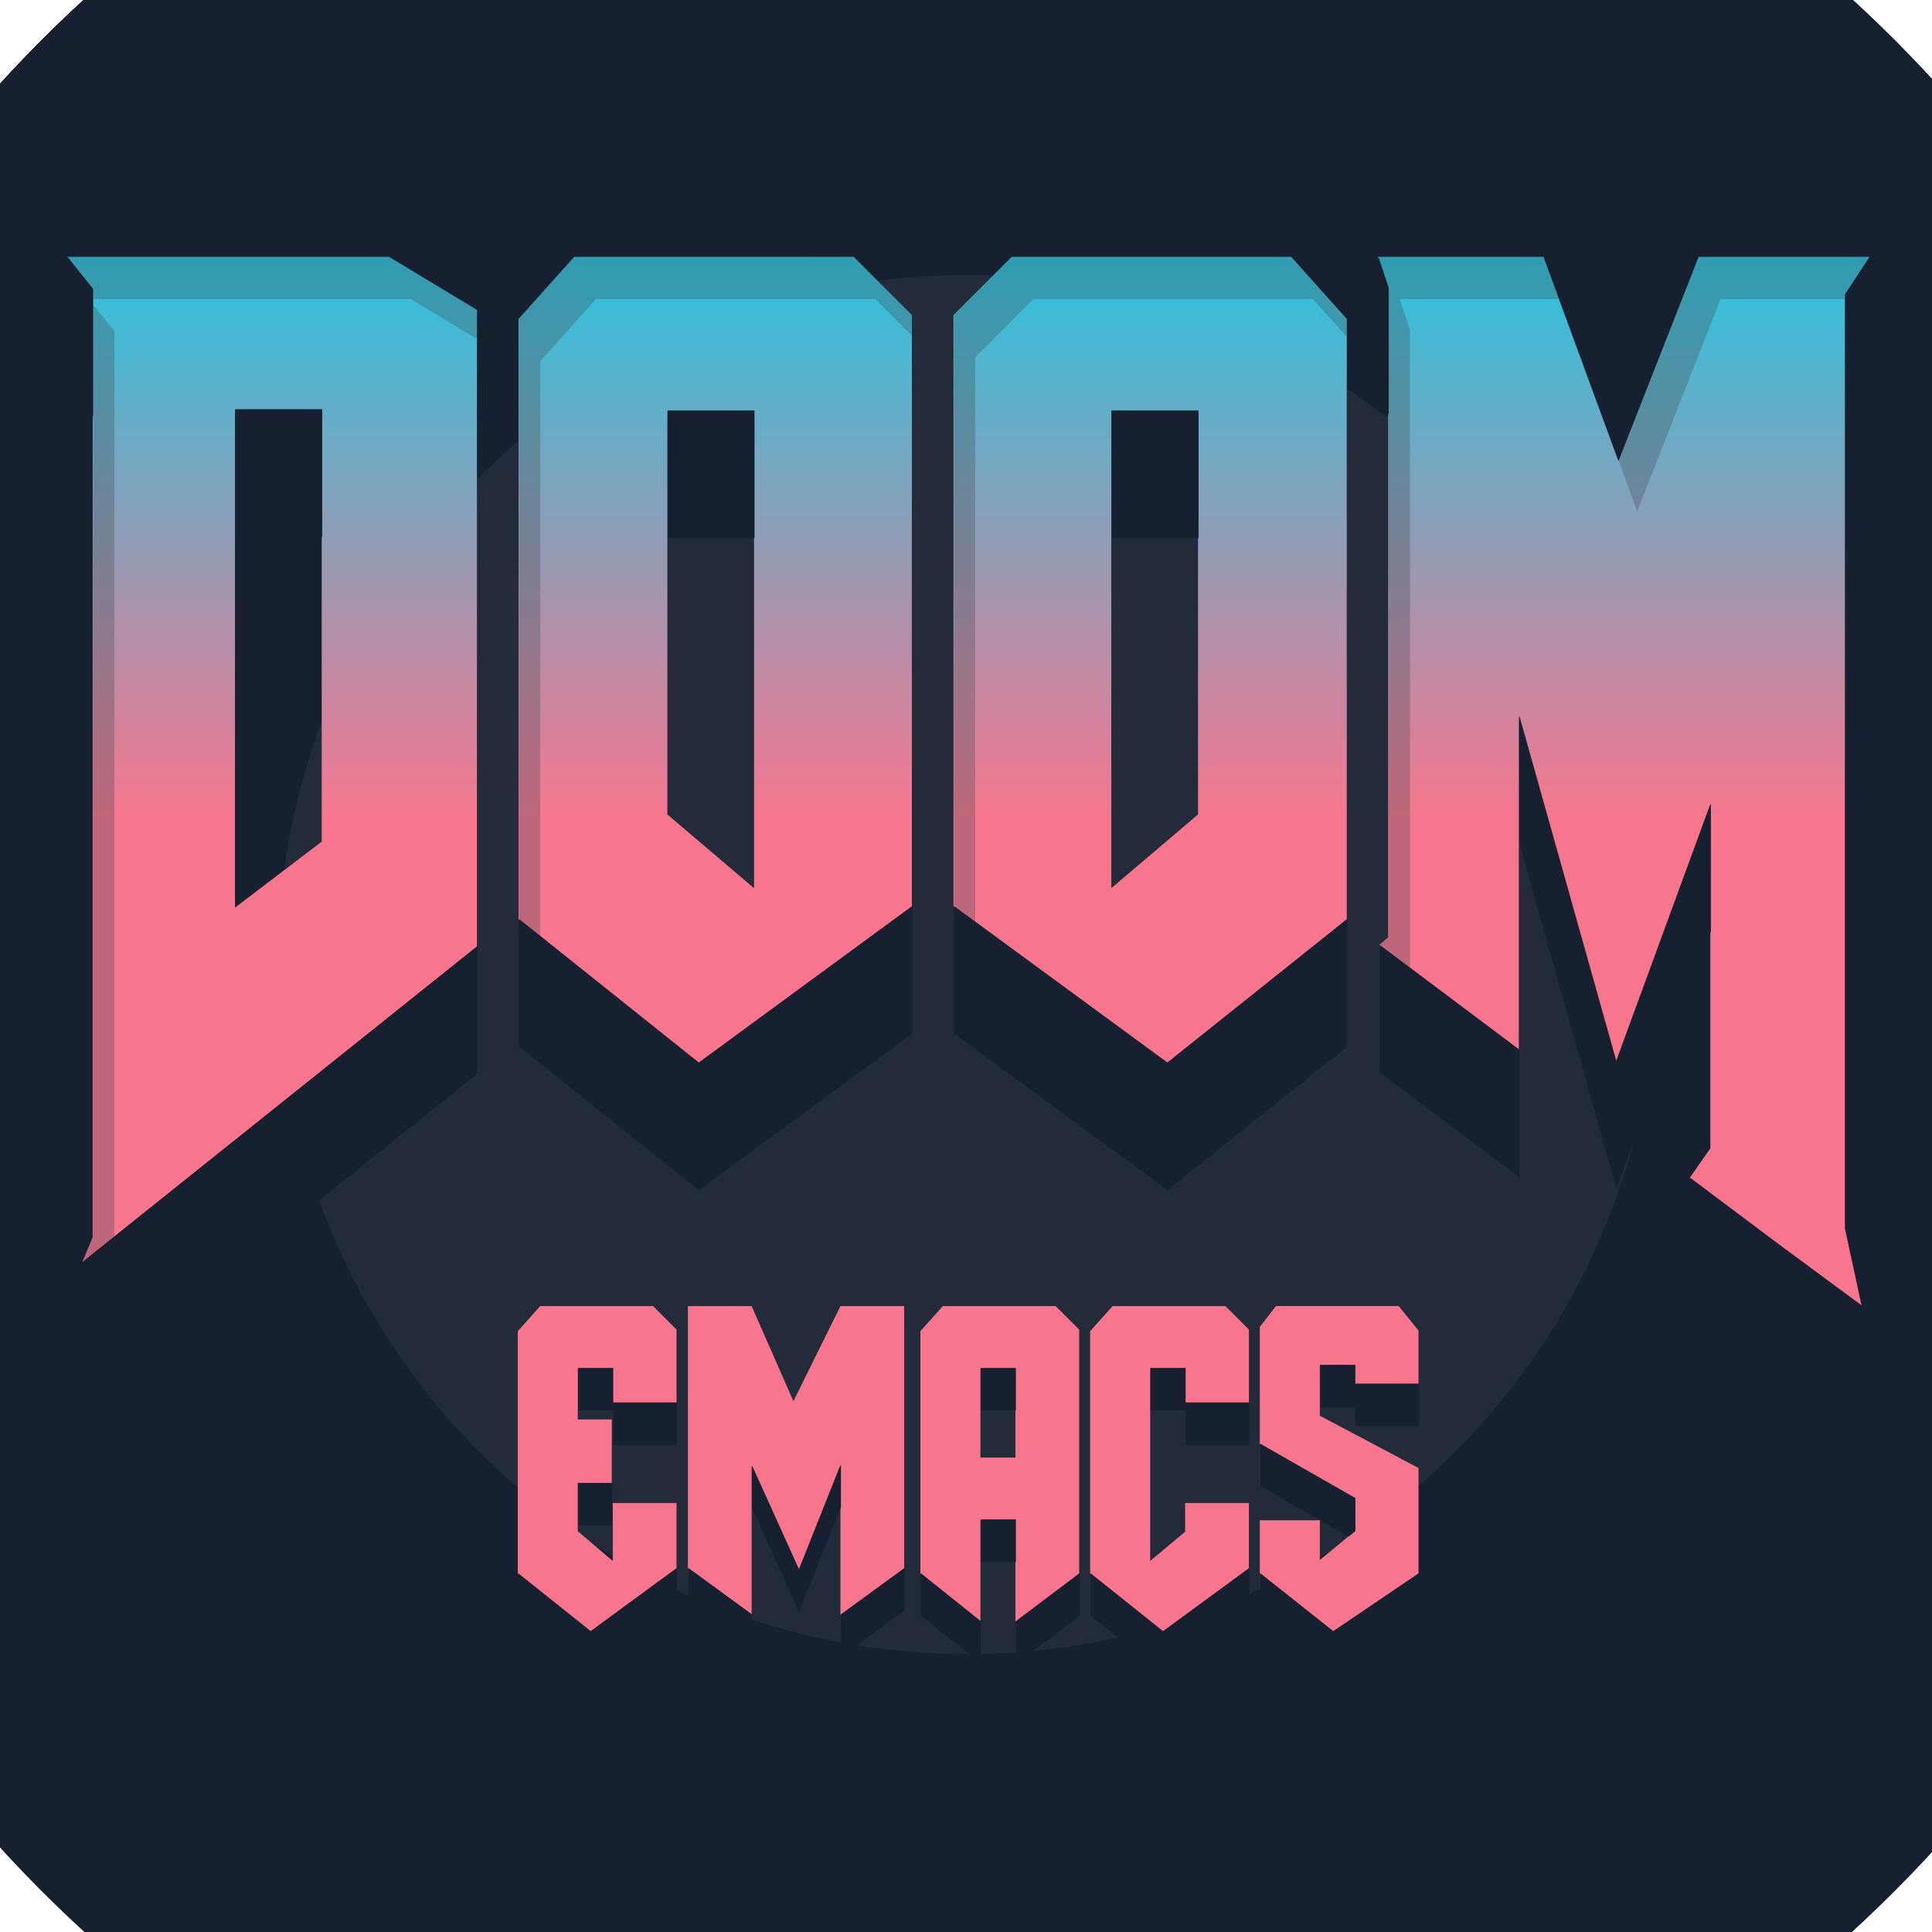 <?xml version="1.0" encoding="UTF-8" standalone="no"?>
<!-- Created with Inkscape (http://www.inkscape.org/) Edited with Emacs -->

<svg
   id="svg5"
   version="1.1"
   viewBox="20.32 20.32 94.827 94.827"
   height="358.4"
   width="358.4"
   preserveAspectRatio="xMidYMid meet"
   style="background: transparent;"
   xmlns:xlink="http://www.w3.org/1999/xlink"
   xmlns="http://www.w3.org/2000/svg"
   xmlns:svg="http://www.w3.org/2000/svg"
   xmlns:rdf="http://www.w3.org/1999/02/22-rdf-syntax-ns#"
   xmlns:cc="http://creativecommons.org/ns#">
  <defs
     id="defs2">
    <linearGradient
       id="linearGradient39570">
      <stop
         style="stop-color:#2ac3de;stop-opacity:1"
         offset="0"
         id="stop39566" />
      <stop
         style="stop-color:#f7768e;stop-opacity:1"
         offset="1"
         id="stop39568" />
    </linearGradient>
    <linearGradient
       id="linearGradient39564">
      <stop
         style="stop-color:#2ac3de;stop-opacity:1"
         offset="0"
         id="stop39560" />
      <stop
         style="stop-color:#f7768e;stop-opacity:1"
         offset="1"
         id="stop39562" />
    </linearGradient>
    <linearGradient
       id="linearGradient39558">
      <stop
         style="stop-color:#2ac3de;stop-opacity:1"
         offset="0"
         id="stop39554" />
      <stop
         style="stop-color:#f7768e;stop-opacity:1"
         offset="1"
         id="stop39556" />
    </linearGradient>
    <linearGradient
       id="linearGradient39552">
      <stop
         style="stop-color:#2ac3de;stop-opacity:1"
         offset="0"
         id="stop39548" />
      <stop
         style="stop-color:#f7768e;stop-opacity:1"
         offset="1"
         id="stop39550" />
    </linearGradient>
    <filter
       style="color-interpolation-filters:sRGB"
       id="filter44958"
       x="-0.449"
       y="-0.449"
       width="1.899"
       height="1.899">
      <feGaussianBlur
         stdDeviation="2.358"
         id="feGaussianBlur44960" />
    </filter>
    <linearGradient
       xlink:href="#linearGradient39552"
       id="linearGradient1549"
       gradientUnits="userSpaceOnUse"
       x1="-9.567"
       y1="-229.922"
       x2="-9.567"
       y2="-217.11"
       gradientTransform="matrix(1,0,0,1,320.15,134.22)" />
    <linearGradient
       xlink:href="#linearGradient39558"
       id="linearGradient1551"
       gradientUnits="userSpaceOnUse"
       x1="-9.567"
       y1="-229.922"
       x2="-9.567"
       y2="-217.11"
       gradientTransform="matrix(1,0,0,1,320.15,134.22)" />
    <linearGradient
       xlink:href="#linearGradient39564"
       id="linearGradient1553"
       gradientUnits="userSpaceOnUse"
       x1="-9.567"
       y1="-229.922"
       x2="-9.567"
       y2="-217.11"
       gradientTransform="matrix(1,0,0,1,320.15,134.22)" />
    <linearGradient
       xlink:href="#linearGradient39570"
       id="linearGradient1555"
       gradientUnits="userSpaceOnUse"
       x1="-9.567"
       y1="-229.922"
       x2="-9.567"
       y2="-217.11"
       gradientTransform="matrix(1,0,0,1,320.15,134.22)" />
    <filter
       style="color-interpolation-filters:sRGB"
       id="filter39266"
       x="-0.027"
       y="-0.027"
       width="1.054"
       height="1.054">
      <feGaussianBlur
         stdDeviation="0.67"
         id="feGaussianBlur39268" />
    </filter>
  </defs>
  <g
     id="layer1"
     transform="translate(-407.491,71.184)">
    <g
       id="g117020"
       transform="matrix(2.159,0,0,2.159,-195.938,168.347)">
      <g
         id="g116984">
        <circle
           style="fill:#000000;fill-opacity:1;stroke-width:1.026;filter:url(#filter39266)"
           id="circle39246"
           cx="310.916"
           cy="-79.585"
           r="29.77" />
        <circle
           style="fill:#172030;fill-opacity:1;stroke-width:1.026"
           id="circle39002"
           cx="310.916"
           cy="-79.585"
           r="29.77" />
        <circle
           style="opacity:0.412;mix-blend-mode:normal;fill:#5d636e;fill-opacity:1;stroke-width:0.217;filter:url(#filter44958)"
           id="circle39004"
           cx="69.376"
           cy="72.175"
           r="6.296"
           transform="matrix(2.49,0,0,2.49,138.148,-259.321)" />
      </g>
      <g
         id="g116979">
        <g
           id="g116925">
          <g
             id="g87546">
            <path
               d="m 317.547,-65.762 v -1.211 h 1.365 v 0.902 l 0.795,-0.653 v -0.748 l -2.161,-1.235 v -2.66 l 0.368,-0.475 h 2.79 l 0.451,0.558 v 1.211 h -1.449 v -0.427 h -0.795 v 1.152 l 2.244,1.187 v 2.398 l -1.947,1.318 z"
               style="font-size:4.272px;line-height:1.25;font-family:AmazDooMRight;-inkscape-font-specification:AmazDooMRight;fill:#f7768e;fill-opacity:1;stroke-width:0.297"
               id="path1495" />
            <path
               d="m 302.041,-67.816 v 1.092 l 0.796,0.677 v -1.318 h 1.449 v 1.484 l -1.959,1.437 -1.65,-1.318 v -5.509 l 0.511,-0.57 h 2.565 l 0.534,0.534 v 1.662 h -1.449 v -0.784 h -0.796 v 1.164 h 0.772 v 1.449 z"
               id="path1497"
               style="font-size:4.272px;line-height:1.25;font-family:AmazDooMLeft;-inkscape-font-specification:AmazDooMLeft;fill:#f7768e;fill-opacity:1;stroke-width:0.297" />
            <path
               d="m 308.013,-71.841 h 1.449 v 5.96 l -1.449,1.057 v -3.408 l -0.95,2.387 -1.069,-2.363 v 3.384 l -1.449,-1.057 v -5.96 h 1.449 l 0.95,2.161 z"
               id="path1499"
               style="font-size:4.272px;line-height:1.25;font-family:AmazDooMLeft;-inkscape-font-specification:AmazDooMLeft;fill:#f7768e;fill-opacity:1;stroke-width:0.297" />
            <path
               d="m 311.991,-68.398 v -2.03 h -0.796 v 2.03 z m -0.796,1.413 v 2.315 l -1.365,-1.092 v -5.509 l 0.511,-0.57 h 2.565 l 0.534,0.534 v 5.545 l -1.449,1.092 v -2.315 z"
               id="path1501"
               style="font-size:4.272px;line-height:1.25;font-family:AmazDooMLeft;-inkscape-font-specification:AmazDooMLeft;fill:#f7768e;fill-opacity:1;stroke-width:0.297" />
            <path
               d="m 315.849,-69.644 v -0.784 h -0.795 v 4.381 l 0.795,-0.665 v -0.653 h 1.449 v 1.484 l -1.959,1.437 -1.65,-1.318 v -5.509 l 0.511,-0.57 h 2.565 l 0.534,0.534 v 1.662 z"
               style="font-size:4.272px;line-height:1.25;font-family:AmazDooMRight;-inkscape-font-specification:AmazDooMRight;fill:#f7768e;fill-opacity:1;stroke-width:0.297"
               id="path1503" />
          </g>
          <g
             id="g1515"
             transform="matrix(1,0,0,1,-8.22,100.279)"
             style="fill:#172030;fill-opacity:1">
            <path
               id="path1505"
               style="font-size:4.272px;line-height:1.25;font-family:AmazDooMLeft;-inkscape-font-specification:AmazDooMLeft;fill:#172030;fill-opacity:1;stroke-width:0.297"
               d="m 310.272,-170.713 v 0.967 h 0.796 v 0.783 h 1.448 v -0.967 h -1.448 v -0.783 z m 0,2.612 v 0.967 h 0.772 v -0.967 z m 2.244,1.935 -1.959,1.437 -1.65,-1.318 v 0.967 l 1.65,1.318 1.959,-1.437 z" />
            <path
               id="path1507"
               style="font-size:4.272px;line-height:1.25;font-family:AmazDooMLeft;-inkscape-font-specification:AmazDooMLeft;fill:#172030;fill-opacity:1;stroke-width:0.297"
               d="m 316.244,-168.517 -0.95,2.387 -1.069,-2.363 v 0.967 l 1.069,2.363 0.95,-2.387 z m -3.467,2.351 v 0.967 l 1.448,1.057 v -0.967 z m 4.915,0 -1.448,1.057 v 0.967 l 1.448,-1.057 z" />
            <path
               id="path1509"
               style="font-size:4.272px;line-height:1.25;font-family:AmazDooMLeft;-inkscape-font-specification:AmazDooMLeft;fill:#172030;fill-opacity:1;stroke-width:0.297"
               d="m 319.427,-170.713 v 0.967 h 0.795 v -0.967 z m 0,3.443 v 0.967 h 0.795 v -0.967 z m -1.366,1.223 v 0.967 l 1.366,1.093 v -0.967 z m 3.61,0 -1.448,1.093 v 0.967 l 1.448,-1.093 z" />
            <path
               id="path1511"
               style="font-size:4.272px;line-height:1.25;font-family:AmazDooMRight;-inkscape-font-specification:AmazDooMRight;fill:#172030;fill-opacity:1;stroke-width:0.297"
               d="m 323.285,-170.713 v 0.967 h 0.796 v 0.783 h 1.448 v -0.967 h -1.448 v -0.783 z m 2.244,4.548 -1.959,1.437 -1.65,-1.318 v 0.967 l 1.65,1.318 1.959,-1.437 z" />
            <path
               id="path1513"
               style="font-size:4.272px;line-height:1.25;font-family:AmazDooMRight;-inkscape-font-specification:AmazDooMRight;fill:#172030;fill-opacity:1;stroke-width:0.297"
               d="m 327.144,-170.784 v 0.967 h 0.795 v 0.428 h 1.449 v -0.967 h -1.449 v -0.428 z m -1.366,1.793 v 0.967 l 1.342,0.767 h 0.024 v 0.013 l 0.639,0.365 0.157,-0.129 v -0.748 z m 0,2.945 v 0.967 l 1.663,1.318 1.947,-1.318 v -0.967 l -1.947,1.318 z" />
          </g>
        </g>
        <g
           id="g116948">
          <g
             id="g116931">
            <path
               d="m 297.749,-95.694 2,1.206 v 14.471 l -8.971,7.176 0.235,-0.559 v -21.559 l -0.588,-0.735 z m -3.5,3.471 v 11.323 l 1.971,-1.5 v -9.823 z"
               id="path1519"
               style="font-size:10.583px;line-height:1.25;font-family:AmazDooMLeft;-inkscape-font-specification:AmazDooMLeft;fill:url(#linearGradient1549);fill-opacity:1;stroke-width:0.735" />
            <path
               d="m 308.313,-95.694 1.324,1.324 v 13.441 l -4.853,3.559 -4.088,-3.265 v -13.647 l 1.265,-1.412 z m -4.235,3.5 v 9.176 l 1.971,1.676 v -10.853 z"
               id="path1521"
               style="font-size:10.583px;line-height:1.25;font-family:AmazDooMLeft;-inkscape-font-specification:AmazDooMLeft;fill:url(#linearGradient1551);fill-opacity:1;stroke-width:0.735" />
            <path
               d="m 323.436,-85.253 2.206,7.853 2.147,-5.853 v 7.824 l -0.471,0.676 2,1.5 1.912,1.412 -0.382,-1.765 v -21.235 l 0.559,-0.853 h -3.882 l -1.824,4.647 -1.706,-4.647 h -3.765 l 0.235,0.706 v 14.765 l -0.206,0.176 3.176,2.382 z"
               id="path1523"
               style="font-size:10.583px;line-height:1.25;font-family:AmazDooMLeft;-inkscape-font-specification:AmazDooMLeft;fill:url(#linearGradient1553);fill-opacity:1;stroke-width:0.735" />
            <path
               d="m 311.907,-95.694 -1.324,1.324 v 13.441 l 4.853,3.559 4.088,-3.265 v -13.647 l -1.265,-1.412 z m 4.235,3.5 v 9.176 l -1.971,1.676 v -10.853 z"
               id="path1525"
               style="font-size:10.583px;line-height:1.25;font-family:AmazDooMLeft;-inkscape-font-specification:AmazDooMLeft;fill:url(#linearGradient1555);fill-opacity:1;stroke-width:0.735" />
          </g>
          <g
             id="g1537"
             transform="matrix(1,0,0,1,-8.22,100.279)"
             style="fill:#172030;fill-opacity:1">
            <path
               id="path1529"
               style="font-size:10.583px;line-height:1.25;font-family:AmazDooMLeft;-inkscape-font-specification:AmazDooMLeft;fill:#172030;fill-opacity:1;stroke-width:0.735"
               d="m 312.309,-192.48 v 2.9 h 1.97 v -2.9 z m 5.559,11.265 -4.853,3.559 -4.088,-3.265 v 2.9 l 4.088,3.265 4.853,-3.559 z" />
            <path
               id="path1531"
               style="font-size:10.583px;line-height:1.25;font-family:AmazDooMLeft;-inkscape-font-specification:AmazDooMLeft;fill:#172030;fill-opacity:1;stroke-width:0.735"
               d="m 322.403,-192.48 v 2.9 h 1.971 v -2.9 z m -3.588,11.265 v 2.9 l 4.853,3.559 4.089,-3.265 v -2.9 l -4.089,3.265 z" />
            <path
               id="path1533"
               style="fill:#172030;fill-opacity:1;stroke:none;stroke-width:0.242px;stroke-linecap:butt;stroke-linejoin:miter;stroke-opacity:1"
               d="m 298.656,-195.98 v 2.9 l 0.589,0.735 v -0.735 -2.164 z m 3.824,3.471 v 2.9 h 1.971 v -2.9 z m 5.5,12.206 -8.735,6.988 -0.236,0.188 v 2.9 l 8.971,-7.177 z" />
            <path
               id="path1535"
               style="fill:#172030;fill-opacity:1;stroke:none;stroke-width:0.242px;stroke-linecap:butt;stroke-linejoin:miter;stroke-opacity:1"
               d="m 328.462,-195.98 v 2.9 l 0.235,0.706 v -0.706 -2.194 z m 11.177,0 -0.559,0.853 v 2.047 0.853 l 0.559,-0.853 z m -7.971,10.442 v 2.9 l 2.206,7.853 2.147,-5.853 v -2.9 l -2.147,5.853 z m -3.176,5.206 v 2.9 l 3.176,2.382 v -2.9 l -2.97,-2.228 z m 7.059,5.294 v 2.9 l 2,1.5 1.911,1.412 v -2.9 l -0.382,-0.282 -1.529,-1.129 -1.53,-1.147 z" />
          </g>
          <g
             id="g1547"
             transform="matrix(1,0,0,1,-8.22,100.279)">
            <path
               id="path1539"
               style="font-size:10.583px;line-height:1.25;font-family:AmazDooMLeft;-inkscape-font-specification:AmazDooMLeft;opacity:0.3;fill:#3f444a;fill-opacity:1;stroke-width:0.735"
               d="m 298.656,-195.98 0.588,0.735 v 0.231 h 7.219 l 1.517,0.915 v -0.675 l -2,-1.206 z m 0.588,1.098 v 21.197 l -0.235,0.559 0.719,-0.575 v -20.577 z" />
            <path
               id="path1541"
               style="font-size:10.583px;line-height:1.25;font-family:AmazDooMLeft;-inkscape-font-specification:AmazDooMLeft;opacity:0.3;fill:#3f444a;fill-opacity:1;stroke-width:0.735"
               d="m 310.191,-195.98 -1.265,1.412 v 13.648 l 0.483,0.386 v -13.067 l 1.265,-1.412 h 6.353 l 0.84,0.841 v -0.483 l -1.323,-1.324 z" />
            <path
               id="path1543"
               style="font-size:10.583px;line-height:1.25;font-family:AmazDooMLeft;-inkscape-font-specification:AmazDooMLeft;opacity:0.3;fill:#3f444a;fill-opacity:1;stroke-width:0.735"
               d="m 320.138,-195.98 -1.324,1.324 v 13.442 l 0.483,0.354 v -12.83 l 1.324,-1.324 h 6.353 l 0.782,0.873 v -0.427 l -1.265,-1.412 z" />
            <path
               id="path1545"
               style="opacity:0.3;fill:#3f444a;fill-opacity:1;stroke:none;stroke-width:0.242px;stroke-linecap:butt;stroke-linejoin:miter;stroke-opacity:1"
               d="m 333.999,-191.502 -0.066,0.17 0.413,1.146 0.07,-0.179 z m -5.537,-4.478 0.235,0.706 v 14.765 l -0.206,0.177 0.689,0.517 v -14.492 l -0.235,-0.706 h 3.636 l -0.355,-0.967 z m 7.294,0 -1.757,4.478 0.417,1.136 1.824,-4.647 h 2.84 v -0.113 l 0.559,-0.853 z" />
          </g>
        </g>
      </g>
    </g>
  </g>
</svg>
